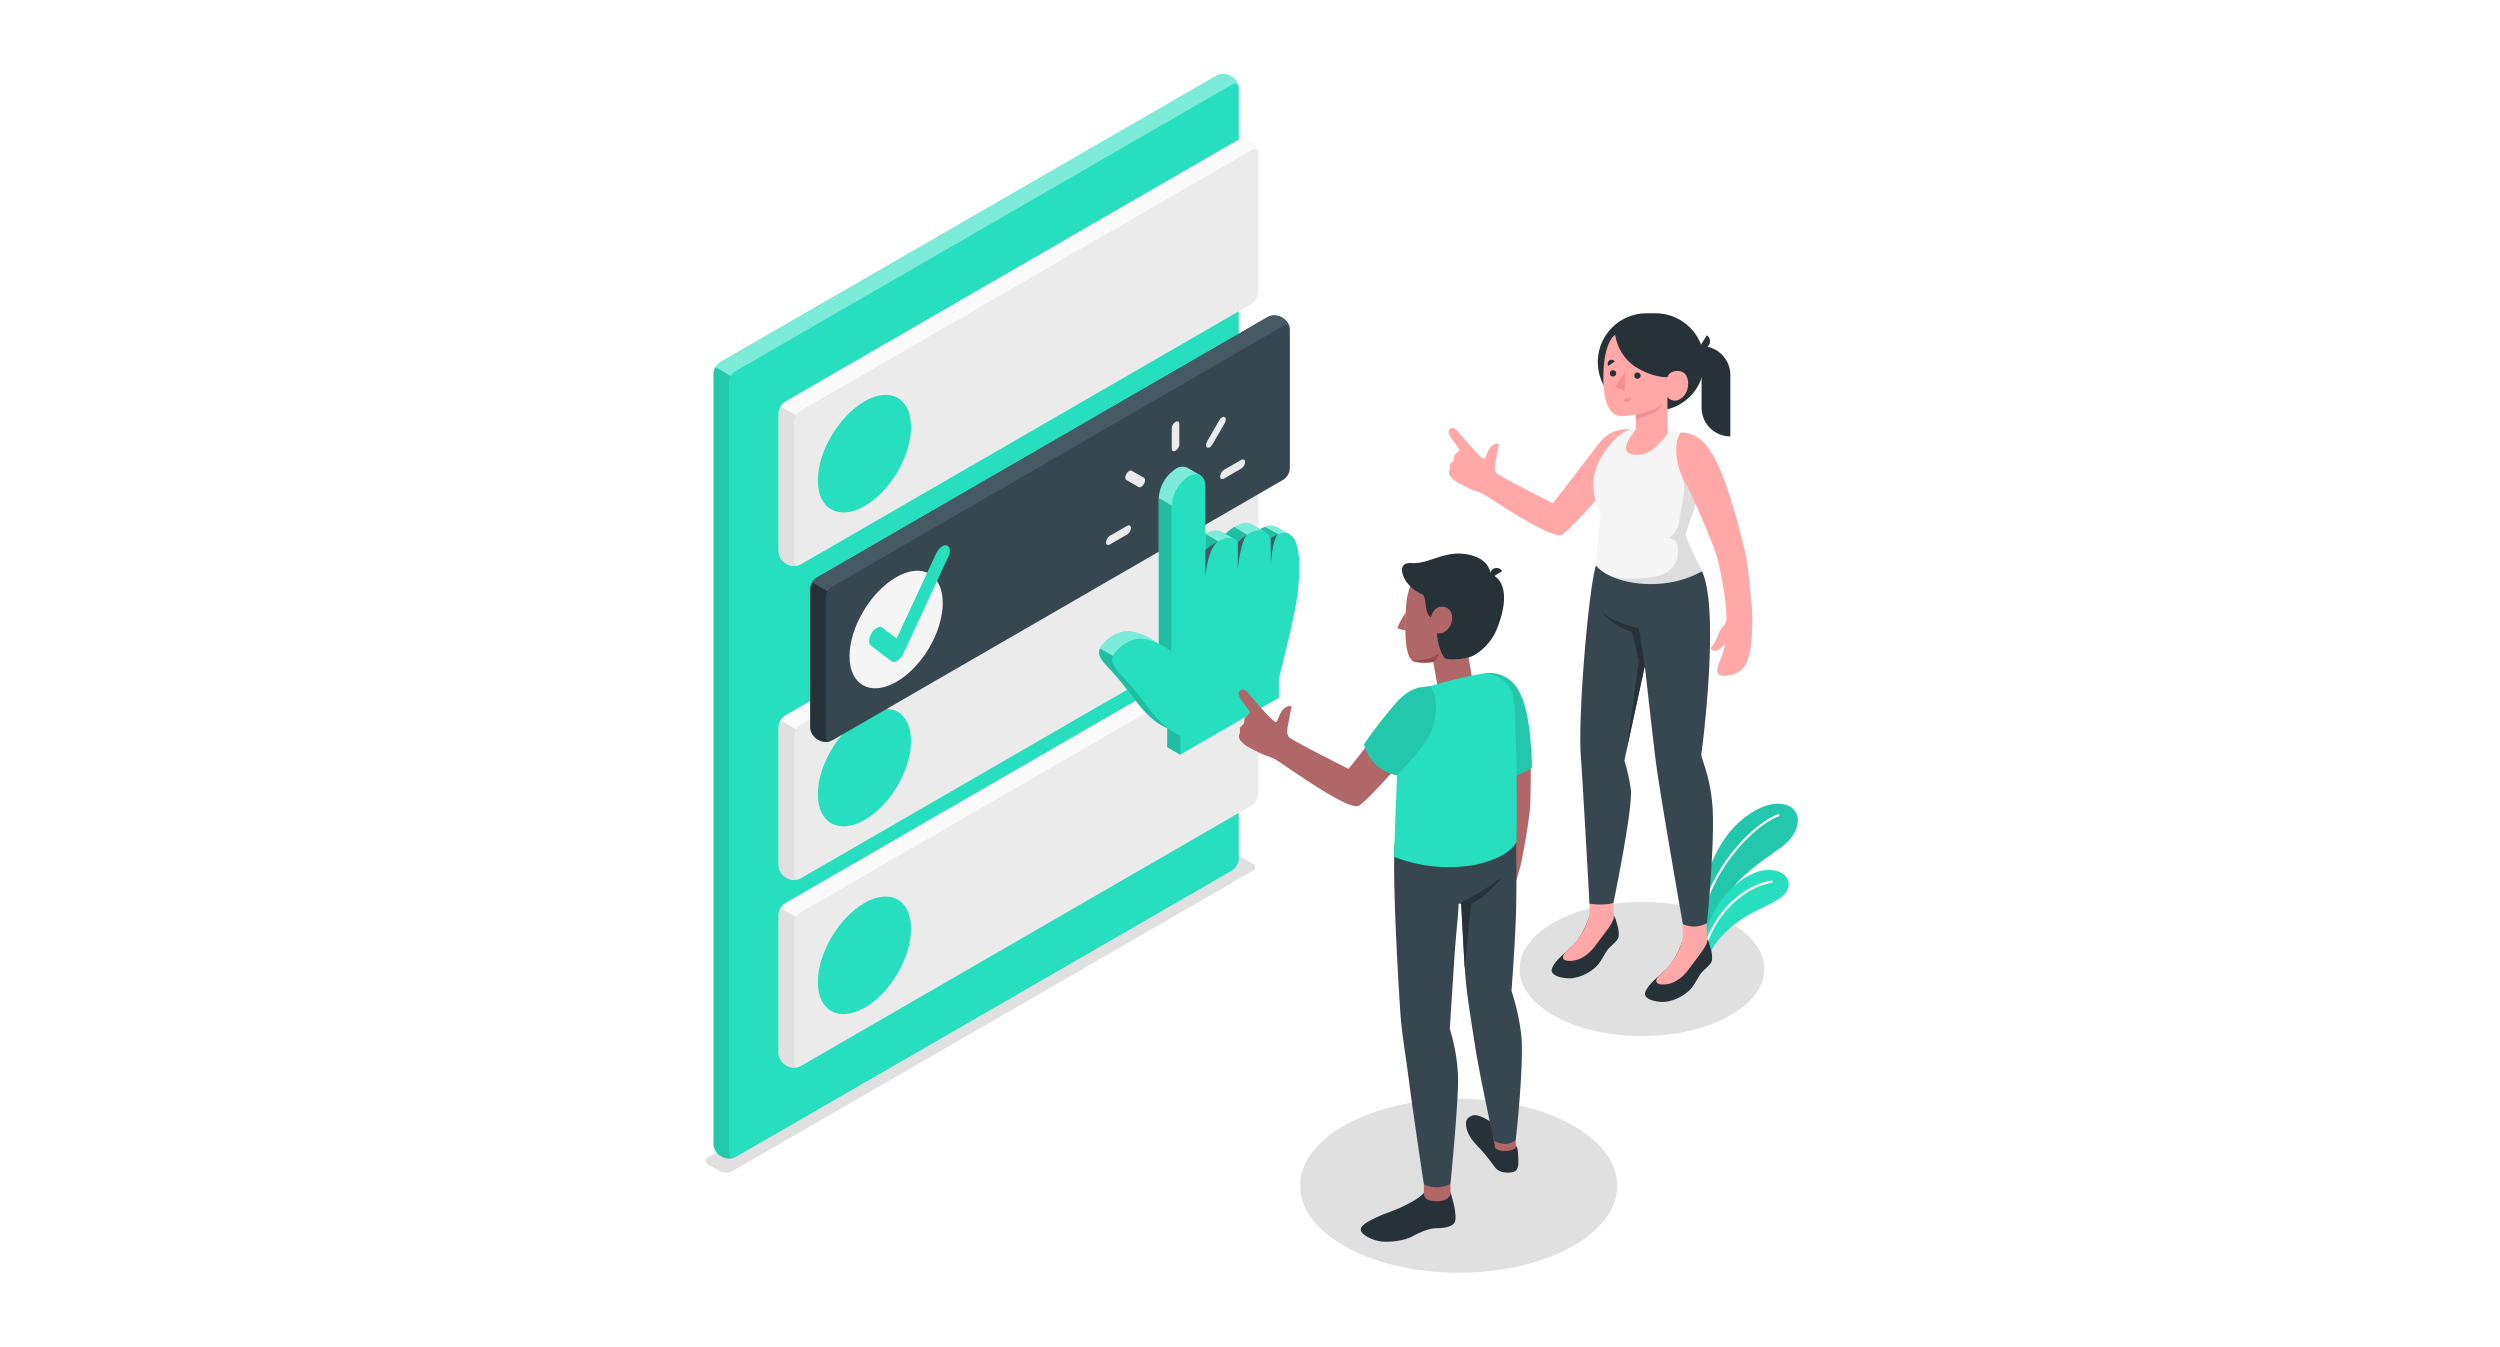 <svg xmlns="http://www.w3.org/2000/svg" xmlns:xlink="http://www.w3.org/1999/xlink" width="744" height="401" viewBox="0 0 744 401">
  <defs>
    <clipPath id="clip-path">
      <rect id="Rectángulo_42593" data-name="Rectángulo 42593" width="28.61" height="39.333" fill="none"/>
    </clipPath>
    <clipPath id="clip-path-2">
      <rect id="Rectángulo_42595" data-name="Rectángulo 42595" width="155.729" height="89.913" fill="none"/>
    </clipPath>
    <clipPath id="clip-path-3">
      <rect id="Rectángulo_42596" data-name="Rectángulo 42596" width="6.243" height="235.551" fill="none"/>
    </clipPath>
    <clipPath id="clip-path-4">
      <rect id="Rectángulo_42598" data-name="Rectángulo 42598" width="56.708" height="85.679" fill="none"/>
    </clipPath>
    <clipPath id="clip-path-5">
      <rect id="Rectángulo_42599" data-name="Rectángulo 42599" width="55.71" height="76.351" fill="none"/>
    </clipPath>
    <clipPath id="clip-path-6">
      <rect id="Rectángulo_42601" data-name="Rectángulo 42601" width="27.112" height="37.29" fill="none"/>
    </clipPath>
    <clipPath id="clip-path-7">
      <rect id="Rectángulo_42603" data-name="Rectángulo 42603" width="14.395" height="31.096" fill="none"/>
    </clipPath>
    <clipPath id="clip-path-8">
      <rect id="Rectángulo_42604" data-name="Rectángulo 42604" width="21.435" height="26.506" fill="none"/>
    </clipPath>
  </defs>
  <g id="Grupo_137093" data-name="Grupo 137093" transform="translate(-639 -11423)">
    <rect id="Rectángulo_42590" data-name="Rectángulo 42590" width="744" height="401" transform="translate(639 11423)" fill="#fff"/>
    <g id="Grupo_136593" data-name="Grupo 136593" transform="translate(646.636 214.999)">
      <path id="Trazado_197371" data-name="Trazado 197371" d="M25.793,351.883l3.346,1.911a4.3,4.3,0,0,0,3.878,0L187.684,264.5a1.177,1.177,0,0,0,0-2.232l-3.323-1.9a4.3,4.3,0,0,0-3.879.005L25.79,349.65a1.178,1.178,0,0,0,0,2.233" transform="translate(177.376 11202.711)" fill="#e0e0e0"/>
      <path id="Trazado_197372" data-name="Trazado 197372" d="M303.214,384.965c-18.433,10.107-48.318,10.107-66.751,0s-18.433-26.491,0-36.6,48.319-10.1,66.751,0,18.433,26.494,0,36.6" transform="translate(156.624 11194.22)" fill="#e0e0e0"/>
      <path id="Trazado_197373" data-name="Trazado 197373" d="M357.783,309.4c-14.221,7.8-37.277,7.8-51.5,0s-14.222-20.437,0-28.236,37.277-7.8,51.5,0,14.221,20.44,0,28.236" transform="translate(148.962 11201.093)" fill="#e0e0e0"/>
      <path id="Trazado_197374" data-name="Trazado 197374" d="M356.2,271.8c-.055-4.573,3.138-14.083,7.812-20.077s12.081-10.424,17.4-8.674c4.956,1.629,4.5,8.11-1.437,12.472s-14.873,9.86-17.417,17.309l-5.416,9.167Z" transform="translate(142.601 11204.522)" fill="#27debf"/>
      <g id="Grupo_136563" data-name="Grupo 136563" transform="translate(498.804 11447.183)" opacity="0.1">
        <g id="Grupo_136562" data-name="Grupo 136562">
          <g id="Grupo_136561" data-name="Grupo 136561" clip-path="url(#clip-path)">
            <path id="Trazado_197375" data-name="Trazado 197375" d="M356.2,271.8c-.055-4.573,3.138-14.083,7.812-20.077s12.081-10.424,17.4-8.674c4.956,1.629,4.5,8.11-1.437,12.472s-14.873,9.86-17.417,17.309l-5.416,9.167Z" transform="translate(-356.203 -242.661)"/>
          </g>
        </g>
      </g>
      <path id="Trazado_197376" data-name="Trazado 197376" d="M355.868,278.422a.335.335,0,0,0,.3-.272c2.874-15.645,15.348-28.483,22.871-31.377a.334.334,0,0,0,.192-.431.329.329,0,0,0-.431-.192c-7.667,2.948-20.371,16-23.288,31.879a.333.333,0,0,0,.268.388.316.316,0,0,0,.091,0" transform="translate(142.674 11204.158)" fill="#fff"/>
      <path id="Trazado_197377" data-name="Trazado 197377" d="M358.513,290.335c.7-2.579,3.792-6.858,8.827-10.422,5.571-3.943,12.657-5.811,14.259-8.847,1.925-3.647-1.17-7.035-6.932-6.25s-15.811,8.779-17.289,20.65Z" transform="translate(142.478 11202.208)" fill="#27debf"/>
      <path id="Trazado_197378" data-name="Trazado 197378" d="M357.319,288.021a.334.334,0,0,0,.285-.225c4.625-13.429,14.77-18.244,19.489-18.914a.335.335,0,0,0,.284-.378.329.329,0,0,0-.378-.284c-5.217.741-15.306,5.652-20.027,19.359a.334.334,0,0,0,.207.424.329.329,0,0,0,.14.017" transform="translate(142.521 11201.839)" fill="#fff"/>
      <path id="Trazado_197379" data-name="Trazado 197379" d="M30.236,322.339l-.679-.392a4.349,4.349,0,0,1-1.967-3.408V89.192a4.352,4.352,0,0,1,1.967-3.409L177.337.471a4.353,4.353,0,0,1,3.934,0l.679.393a4.346,4.346,0,0,1,1.967,3.407V233.619a4.348,4.348,0,0,1-1.967,3.407L34.17,322.339a4.348,4.348,0,0,1-3.934,0" transform="translate(177.104 11230)" fill="#27debf"/>
      <g id="Grupo_136568" data-name="Grupo 136568" transform="translate(205.273 11230.001)" opacity="0.4">
        <g id="Grupo_136567" data-name="Grupo 136567">
          <g id="Grupo_136566" data-name="Grupo 136566" clip-path="url(#clip-path-2)">
            <path id="Trazado_197380" data-name="Trazado 197380" d="M183.967,3.954c-.134-1.02-.959-1.391-1.948-.824L34.235,88.451a4.06,4.06,0,0,0-1.391,1.463l-4.6-2.658a4,4,0,0,1,1.391-1.473L177.4.472a4.346,4.346,0,0,1,3.936,0l.679.392a4.407,4.407,0,0,1,1.948,3.09" transform="translate(-28.238 -0.001)" fill="#fff"/>
          </g>
        </g>
      </g>
      <g id="Grupo_136571" data-name="Grupo 136571" transform="translate(204.696 11317.256)" opacity="0.1">
        <g id="Grupo_136570" data-name="Grupo 136570">
          <g id="Grupo_136569" data-name="Grupo 136569" clip-path="url(#clip-path-3)">
            <path id="Trazado_197381" data-name="Trazado 197381" d="M33.837,332.73a4.372,4.372,0,0,1-3.6-.155l-.69-.391a4.354,4.354,0,0,1-1.956-3.41V99.429a3.937,3.937,0,0,1,.576-1.937l4.6,2.658a4.116,4.116,0,0,0-.576,1.937V331.442c0,1.123.711,1.649,1.638,1.288" transform="translate(-27.594 -97.492)"/>
          </g>
        </g>
      </g>
      <path id="Trazado_197382" data-name="Trazado 197382" d="M51.9,252.644l-.679-.392a4.349,4.349,0,0,1-1.967-3.408V207.622a4.348,4.348,0,0,1,1.967-3.407l134.168-77.533a4.347,4.347,0,0,1,3.934,0l.679.392a4.348,4.348,0,0,1,1.967,3.407V171.7a4.348,4.348,0,0,1-1.967,3.407L55.838,252.644a4.348,4.348,0,0,1-3.934,0" transform="translate(174.828 11216.749)" fill="#ebebeb"/>
      <path id="Trazado_197383" data-name="Trazado 197383" d="M192.022,130.164c-.134-1.02-.959-1.391-1.948-.824L55.9,206.881a4.06,4.06,0,0,0-1.391,1.463l-4.606-2.658a4,4,0,0,1,1.391-1.473l134.162-77.532a4.346,4.346,0,0,1,3.936,0l.679.392a4.407,4.407,0,0,1,1.948,3.09" transform="translate(174.76 11216.749)" fill="#fafafa"/>
      <path id="Trazado_197384" data-name="Trazado 197384" d="M55.506,262.122a4.368,4.368,0,0,1-3.6-.155l-.69-.391a4.355,4.355,0,0,1-1.957-3.41v-41.22a3.935,3.935,0,0,1,.577-1.937l4.6,2.658a4.116,4.116,0,0,0-.576,1.937v41.229c0,1.123.711,1.649,1.638,1.288" transform="translate(174.828 11207.425)" fill="#e0e0e0"/>
      <path id="Trazado_197385" data-name="Trazado 197385" d="M76.178,213.027c7.652-4.418,13.856-.981,13.855,7.678s-6.211,19.187-13.871,23.517-13.871.889-13.866-7.681,6.23-19.1,13.882-23.514" transform="translate(173.459 11207.836)" fill="#27debf"/>
      <path id="Trazado_197386" data-name="Trazado 197386" d="M51.9,315.062l-.679-.392a4.349,4.349,0,0,1-1.967-3.408V270.04a4.346,4.346,0,0,1,1.967-3.407L185.392,189.1a4.347,4.347,0,0,1,3.934,0l.679.392a4.348,4.348,0,0,1,1.967,3.407v41.223a4.348,4.348,0,0,1-1.967,3.407L55.838,315.062a4.348,4.348,0,0,1-3.934,0" transform="translate(174.828 11210.195)" fill="#ebebeb"/>
      <path id="Trazado_197387" data-name="Trazado 197387" d="M192.022,192.582c-.134-1.02-.959-1.391-1.948-.824L55.9,269.3a4.06,4.06,0,0,0-1.391,1.463L49.906,268.1a4,4,0,0,1,1.391-1.473L185.459,189.1a4.346,4.346,0,0,1,3.936,0l.679.392a4.407,4.407,0,0,1,1.948,3.09" transform="translate(174.76 11210.195)" fill="#fafafa"/>
      <path id="Trazado_197388" data-name="Trazado 197388" d="M55.506,324.54a4.371,4.371,0,0,1-3.6-.155l-.69-.391a4.355,4.355,0,0,1-1.957-3.41v-41.22a3.935,3.935,0,0,1,.577-1.937l4.6,2.658a4.115,4.115,0,0,0-.576,1.937v41.229c0,1.123.711,1.649,1.638,1.288" transform="translate(174.828 11200.872)" fill="#e0e0e0"/>
      <path id="Trazado_197389" data-name="Trazado 197389" d="M76.178,275.445c7.652-4.419,13.856-.981,13.855,7.677S83.822,302.31,76.162,306.64s-13.871.889-13.866-7.681,6.23-19.1,13.882-23.514" transform="translate(173.459 11201.282)" fill="#27debf"/>
      <path id="Trazado_197390" data-name="Trazado 197390" d="M51.9,148.259l-.679-.392a4.349,4.349,0,0,1-1.967-3.408V103.237a4.348,4.348,0,0,1,1.967-3.407L185.392,22.3a4.347,4.347,0,0,1,3.934,0l.679.392a4.348,4.348,0,0,1,1.967,3.407V67.318a4.348,4.348,0,0,1-1.967,3.407L55.838,148.259a4.347,4.347,0,0,1-3.934,0" transform="translate(174.828 11227.708)" fill="#ebebeb"/>
      <path id="Trazado_197391" data-name="Trazado 197391" d="M192.022,25.779c-.134-1.02-.959-1.391-1.948-.824L55.9,102.5a4.06,4.06,0,0,0-1.391,1.463L49.906,101.3A4,4,0,0,1,51.3,99.828L185.459,22.3a4.346,4.346,0,0,1,3.936,0l.679.392a4.407,4.407,0,0,1,1.948,3.09" transform="translate(174.76 11227.708)" fill="#fafafa"/>
      <path id="Trazado_197392" data-name="Trazado 197392" d="M55.506,157.737a4.368,4.368,0,0,1-3.6-.155l-.69-.391a4.356,4.356,0,0,1-1.957-3.41V112.562a3.935,3.935,0,0,1,.577-1.937l4.6,2.658a4.116,4.116,0,0,0-.576,1.937v41.229c0,1.123.711,1.649,1.638,1.288" transform="translate(174.828 11218.385)" fill="#e0e0e0"/>
      <path id="Trazado_197393" data-name="Trazado 197393" d="M76.178,108.642c7.652-4.419,13.856-.981,13.855,7.677s-6.211,19.188-13.871,23.518-13.871.889-13.866-7.681,6.23-19.1,13.882-23.515" transform="translate(173.459 11218.796)" fill="#27debf"/>
      <path id="Trazado_197394" data-name="Trazado 197394" d="M62.44,206.737l-.679-.392a4.349,4.349,0,0,1-1.967-3.408V161.715a4.346,4.346,0,0,1,1.967-3.407L195.928,80.774a4.349,4.349,0,0,1,3.935,0l.678.392a4.348,4.348,0,0,1,1.967,3.407V125.8a4.348,4.348,0,0,1-1.967,3.407L66.374,206.737a4.347,4.347,0,0,1-3.934,0" transform="translate(173.722 11221.568)" fill="#37474f"/>
      <path id="Trazado_197395" data-name="Trazado 197395" d="M202.558,84.257c-.134-1.02-.959-1.391-1.948-.824L66.439,160.974a4.06,4.06,0,0,0-1.391,1.463l-4.606-2.658a4,4,0,0,1,1.391-1.473L196,80.775a4.346,4.346,0,0,1,3.936,0l.679.392a4.407,4.407,0,0,1,1.948,3.09" transform="translate(173.654 11221.568)" fill="#455a64"/>
      <path id="Trazado_197396" data-name="Trazado 197396" d="M66.042,216.215a4.372,4.372,0,0,1-3.6-.155l-.69-.391a4.355,4.355,0,0,1-1.957-3.41V171.04a3.935,3.935,0,0,1,.577-1.937l4.6,2.658A4.113,4.113,0,0,0,64.4,173.7v41.229c0,1.123.711,1.649,1.638,1.288" transform="translate(173.722 11212.245)" fill="#263238"/>
      <path id="Trazado_197397" data-name="Trazado 197397" d="M86.714,167.12c7.652-4.418,13.856-.981,13.855,7.678S94.358,193.985,86.7,198.315s-13.871.889-13.866-7.681,6.23-19.1,13.882-23.514" transform="translate(172.354 11212.655)" fill="#f5f5f5"/>
      <path id="Trazado_197398" data-name="Trazado 197398" d="M87.671,191.137a1.516,1.516,0,0,1-1.7.085l-6.086-4.606c-.814-.612-.712-2.311.228-3.792s2.361-2.182,3.171-1.566l4.241,3.208,11.78-25.319c.737-1.581,2.143-2.64,3.142-2.371s1.216,1.773.482,3.352l-13.447,28.9a4.9,4.9,0,0,1-1.723,2.054l-.09.052" transform="translate(171.67 11213.544)" fill="#27debf"/>
      <path id="Trazado_197399" data-name="Trazado 197399" d="M212.563,150.762l-3.891-2.246v.01c-1.692-.972-3.761-.01-4.855.662l-2.427-1.4c-2.946-1.778-7.041,1.942-7.958,2.836l-1.05-.606v0c-3.124-1.884-8.8,3.156-8.8,3.156V134.421l2.466-1.195-3.924-2.269-.009-.005-.027-.015v0a3.526,3.526,0,0,0-3.5.365,11.037,11.037,0,0,0-4.993,8.648v43.47c-3.588-2.661-7.4-4.3-10.752-3.7a10.789,10.789,0,0,0-6.5,4.488c-1.651,2.911,1.073,4.737,4.583,8.75,3.478,3.978,6.546,8.769,9.715,11.725a17.152,17.152,0,0,0,5.466,3.725v5.666l3.856,2.226,25.482-19.164v-5.666s3.641-14.513,4.8-20.58c1.12-5.841,2.149-15.152.226-19.989l2.082-.141Z" transform="translate(163.636 11216.285)" fill="#27debf"/>
      <g id="Grupo_136576" data-name="Grupo 136576" transform="translate(319.491 11346.909)" opacity="0.4">
        <g id="Grupo_136575" data-name="Grupo 136575">
          <g id="Grupo_136574" data-name="Grupo 136574" clip-path="url(#clip-path-4)">
            <path id="Trazado_197400" data-name="Trazado 197400" d="M212.563,150.762l-3.891-2.246v.01c-1.692-.972-3.761-.01-4.855.662l-2.427-1.4c-2.946-1.778-7.041,1.942-7.958,2.836l-1.05-.606v0c-3.124-1.884-8.8,3.156-8.8,3.156V134.421l2.466-1.195-3.924-2.269-.009-.005-.027-.015v0a3.526,3.526,0,0,0-3.5.365,11.037,11.037,0,0,0-4.993,8.648v43.47c-3.588-2.661-7.4-4.3-10.752-3.7a10.789,10.789,0,0,0-6.5,4.488c-1.651,2.911,1.073,4.737,4.583,8.75,3.478,3.978,6.546,8.769,9.715,11.725a17.152,17.152,0,0,0,5.466,3.725v5.666l3.856,2.226,25.482-19.164v-5.666s3.641-14.513,4.8-20.58c1.12-5.841,2.149-15.152.226-19.989l2.082-.141Z" transform="translate(-155.855 -130.624)" fill="#fff"/>
          </g>
        </g>
      </g>
      <path id="Trazado_197401" data-name="Trazado 197401" d="M183.822,207.069,164.545,195.94l-8.442-4.875c-1.074,2.627,1.53,4.468,4.83,8.241,3.478,3.978,6.547,8.769,9.715,11.725a17.152,17.152,0,0,0,5.466,3.725v5.666l3.856,2.226,5.63-4.233c-.729-4.816-1.778-11.347-1.778-11.347" transform="translate(163.636 11209.939)" fill="#27debf"/>
      <path id="Trazado_197402" data-name="Trazado 197402" d="M179.537,143.272l-3.856-2.226v45.6l3.856.1Z" transform="translate(161.555 11215.191)" fill="#27debf"/>
      <path id="Trazado_197403" data-name="Trazado 197403" d="M213.319,155.788l2.987-2.2c-.064-.2-.125-.4-.2-.581l1.085-.074-2.4-.109-4-2.205a8.659,8.659,0,0,0-1.348.671l1.25.728Z" transform="translate(158.01 11214.187)" fill="#27debf"/>
      <path id="Trazado_197404" data-name="Trazado 197404" d="M201.509,155.14,204.315,153l-3.868-2.34a16.465,16.465,0,0,0-2.606,2.06l2.685,1.554Z" transform="translate(159.228 11214.181)" fill="#27debf"/>
      <path id="Trazado_197405" data-name="Trazado 197405" d="M194.953,155.167l-3.824-2.238.015-.036v4.845L195.6,156.1Z" transform="translate(159.933 11213.947)" fill="#27debf"/>
      <g id="Grupo_136579" data-name="Grupo 136579" transform="translate(319.493 11356.237)" opacity="0.15">
        <g id="Grupo_136578" data-name="Grupo 136578">
          <g id="Grupo_136577" data-name="Grupo 136577" clip-path="url(#clip-path-5)">
            <path id="Trazado_197406" data-name="Trazado 197406" d="M183.822,207.069,164.545,195.94l-8.442-4.875c-1.074,2.627,1.53,4.468,4.83,8.241,3.478,3.978,6.547,8.769,9.715,11.725a17.152,17.152,0,0,0,5.466,3.725v5.666l3.856,2.226,5.63-4.233c-.729-4.816-1.778-11.347-1.778-11.347" transform="translate(-155.857 -146.298)"/>
            <path id="Trazado_197407" data-name="Trazado 197407" d="M179.537,143.272l-3.856-2.226v45.6l3.856.1Z" transform="translate(-157.938 -141.046)"/>
            <path id="Trazado_197408" data-name="Trazado 197408" d="M213.319,155.788l2.987-2.2c-.064-.2-.125-.4-.2-.581l1.085-.074-2.4-.109-4-2.205a8.659,8.659,0,0,0-1.348.671l1.25.728Z" transform="translate(-161.483 -142.051)"/>
            <path id="Trazado_197409" data-name="Trazado 197409" d="M201.509,155.14,204.315,153l-3.868-2.34a16.465,16.465,0,0,0-2.606,2.06l2.685,1.554Z" transform="translate(-160.265 -142.056)"/>
            <path id="Trazado_197410" data-name="Trazado 197410" d="M194.953,155.167l-3.824-2.238.015-.036v4.845L195.6,156.1Z" transform="translate(-159.56 -142.29)"/>
          </g>
        </g>
      </g>
      <path id="Trazado_197411" data-name="Trazado 197411" d="M180.422,216.564V210.9a17.132,17.132,0,0,1-5.466-3.725c-3.168-2.956-6.237-7.747-9.715-11.725-3.509-4.014-6.235-5.841-4.583-8.751a10.785,10.785,0,0,1,6.5-4.488c3.348-.6,7.164,1.038,10.753,3.7v-43.47a11.036,11.036,0,0,1,4.992-8.648c2.758-1.591,4.992-.3,4.992,2.883v18.987s6.88-6.11,9.66-2.363c0,0,6.759-7.08,9.81-1.1,0,0,4.963-4.008,7.2.644s1.163,14.474,0,20.539-4.8,20.579-4.8,20.579v5.666Z" transform="translate(163.184 11216.024)" fill="#27debf"/>
      <path id="Trazado_197412" data-name="Trazado 197412" d="M191.144,166.157s.626-8.663,3.809-10.723l-.114.032a20.892,20.892,0,0,0-3.7,2.538v-.164a.2.2,0,0,0,0,.164Z" transform="translate(159.933 11213.681)" fill="#455a64"/>
      <path id="Trazado_197413" data-name="Trazado 197413" d="M201.939,155.408v7.925s.879-8.149,2.706-10.118a16.291,16.291,0,0,0-2.706,2.193" transform="translate(158.798 11213.913)" fill="#455a64"/>
      <path id="Trazado_197414" data-name="Trazado 197414" d="M212.9,154.29h0v7.954s.483-8.013,2.209-9.2a8.91,8.91,0,0,0-2.209,1.241" transform="translate(157.646 11213.931)" fill="#455a64"/>
      <path id="Trazado_197415" data-name="Trazado 197415" d="M181.1,124.246h0c-.619.357-1.121.145-1.121-.474v-6.289a2.326,2.326,0,0,1,1.121-1.769c.619-.357,1.121-.145,1.121.474v6.289a2.326,2.326,0,0,1-1.121,1.769" transform="translate(161.104 11217.869)" fill="#ebebeb"/>
      <path id="Trazado_197416" data-name="Trazado 197416" d="M170.082,135.879h0c-.438.758-1.148,1.168-1.586.916l-3.639-2.1c-.438-.252-.438-1.072,0-1.83s1.148-1.169,1.586-.916l3.639,2.1c.438.253.438,1.072,0,1.831" transform="translate(162.726 11216.154)" fill="#ebebeb"/>
      <path id="Trazado_197417" data-name="Trazado 197417" d="M165.518,150.8v.18a2.5,2.5,0,0,1-1.2,1.9l-4.979,2.875c-.666.384-1.206.157-1.206-.509v-.18a2.5,2.5,0,0,1,1.206-1.9l4.979-2.875c.665-.384,1.2-.156,1.2.509" transform="translate(163.397 11214.24)" fill="#ebebeb"/>
      <path id="Trazado_197418" data-name="Trazado 197418" d="M196.076,133.335v-.18a2.5,2.5,0,0,1,1.2-1.9l4.979-2.876c.666-.384,1.206-.157,1.206.509v.18a2.5,2.5,0,0,1-1.206,1.9l-4.979,2.874c-.665.384-1.2.156-1.2-.509" transform="translate(159.413 11216.54)" fill="#ebebeb"/>
      <path id="Trazado_197419" data-name="Trazado 197419" d="M191.689,123.157h0c-.438-.253-.438-1.073,0-1.831l3.639-6.3c.438-.759,1.147-1.168,1.586-.916s.438,1.072,0,1.831l-3.639,6.3c-.438.758-1.148,1.168-1.586.916" transform="translate(159.908 11218.027)" fill="#ebebeb"/>
      <path id="Trazado_197420" data-name="Trazado 197420" d="M348.6,288.919V287.9c-.4,1.195-2.264,6.338-5.091,8.915-2.246,2.049-5.311,4.416-6.09,6.7-.811,2.375,4.264,3.174,6.363,2.8a12.958,12.958,0,0,0,7.311-3.926c1.207-1.484,1.976-3.242,2.838-4.409s2.85-2.468,3.316-3.819a8.612,8.612,0,0,0-.408-3.738c-.329-1.259-.687-2.644-1.118-2.526,0,.154,0,.776,0,.776a5.626,5.626,0,0,1-3.56,1.2c-1.042.04-3.57-.166-3.561-.961" transform="translate(144.582 11199.773)" fill="#263238"/>
      <path id="Trazado_197421" data-name="Trazado 197421" d="M341.867,297.934c.7-.622,1.4-1.23,2.033-1.81a20.655,20.655,0,0,0,4.343-6.939,9.773,9.773,0,0,0,.747-3.747v-4.059h7.122v6.607h0v.176l-.036.018c-.343,1.48-3.61,5.417-5.468,7.983-1.245,1.721-3.61,3.91-6.436,4.287-2.678.358-4.047-.487-2.306-2.518" transform="translate(144.188 11200.457)" fill="#ffa8a7"/>
      <path id="Trazado_197422" data-name="Trazado 197422" d="M317.558,281.075v-1.018c-.4,1.195-2.265,6.338-5.091,8.915-2.246,2.049-5.311,4.415-6.09,6.7-.811,2.375,4.264,3.174,6.363,2.8a12.959,12.959,0,0,0,7.311-3.926c1.207-1.484,1.976-3.242,2.838-4.409s2.85-2.468,3.316-3.819a8.611,8.611,0,0,0-.408-3.738c-.33-1.259-.687-2.644-1.118-2.526,0,.153,0,.776,0,.776a5.626,5.626,0,0,1-3.56,1.2c-1.042.04-3.57-.166-3.561-.961" transform="translate(147.842 11200.597)" fill="#263238"/>
      <path id="Trazado_197423" data-name="Trazado 197423" d="M310.829,290.089c.7-.622,1.4-1.23,2.033-1.81a20.66,20.66,0,0,0,4.344-6.938,9.764,9.764,0,0,0,.747-3.748v-4.059h7.122v6.607h0v.176l-.036.018c-.343,1.48-3.61,5.417-5.468,7.983-1.245,1.721-3.61,3.91-6.436,4.287-2.678.358-4.047-.487-2.306-2.518" transform="translate(147.446 11201.28)" fill="#ffa8a7"/>
      <path id="Trazado_197424" data-name="Trazado 197424" d="M352.043,165.167c5.521,12.059-.2,54.539-.2,54.539.167,1.956,2.4,5.808,3.237,14.42.985,10.176-1.545,35.729-1.545,35.729a7.709,7.709,0,0,1-7.2.286s-6.788-38.484-8.064-48.6c-1.113-8.831-3.252-28.247-3.252-28.247l-6.076,28.2a52.49,52.49,0,0,1,1.925,8.716c.576,5.952-5.19,33.662-5.19,33.662s-2.458.9-7.122.215c0,0-2.04-36.773-2.578-43.943-.9-12.041,2.3-49.61,4.5-56.737Z" transform="translate(146.84 11212.844)" fill="#37474f"/>
      <path id="Trazado_197425" data-name="Trazado 197425" d="M335.772,194.921l-1.793-11.2s-7.583-1.572-11.023-4.8a19.615,19.615,0,0,0,8.968,5.958l2.014,8.623-3.52,26.111Z" transform="translate(146.092 11211.215)" fill="#263238"/>
      <path id="Trazado_197426" data-name="Trazado 197426" d="M325.924,118.15a10.2,10.2,0,0,0-9.061,4.06c-2.852,3.721-13.759,17.924-13.759,17.924s-16.077-8.046-16.868-9-.345-2.882-.129-3.943.578-3.42.814-4.082c.414-1.156-1.3-.844-2.306.236-1.032,1.107-1.455,3.193-1.959,3.558s-4.327-4.037-6.184-6.159-2.727-3.61-3.971-2.733c-.9.632-.321,1.892,1.01,3.711a23.478,23.478,0,0,1,1.719,2.409c.159.326-.332.586-.526.761-.361.322-1,.85-1.045,1.354a4.431,4.431,0,0,1-.051.824c-.173.605-.922.89-1.134,1.482-.152.429.016.909-.07,1.357-.055.288-.215.549-.267.838a2.006,2.006,0,0,0,.6,1.562c1.3,1.552,3.088,2.145,4.8,3.091,1.421.787,2.889,1.13,4.526,1.858s20.63,13.894,23.635,12.235,18.526-19.713,18.526-19.713c4.478-7.419,1.709-11.629,1.709-11.629" transform="translate(151.435 11217.637)" fill="#ffa8a7"/>
      <path id="Trazado_197427" data-name="Trazado 197427" d="M342.749,118.525h0c7.079.487,7.575,3.906,9.347,7.644a12.119,12.119,0,0,1,.334,9.124L347.5,149.562s2.31,5.583,4.991,10.857c-12.379,6.909-27.836,3.278-31.558-1.764-.158-1.07.8-9.43,1.388-14.891-2.18-5.469-2.756-8.936-1.836-12.551,1.707-6.711,8.336-13.249,11.269-13.011Z" transform="translate(146.396 11217.59)" fill="#f5f5f5"/>
      <path id="Trazado_197428" data-name="Trazado 197428" d="M336.11,108.606h2.747a14.507,14.507,0,0,0-.078-29.014h-2.591a14.507,14.507,0,0,0-.078,29.014" transform="translate(146.229 11221.644)" fill="#263238"/>
      <path id="Trazado_197429" data-name="Trazado 197429" d="M364.7,117.38h0a8.548,8.548,0,0,1-8.548-8.548v-18.3a8.548,8.548,0,0,1,8.548,8.547Z" transform="translate(142.606 11220.495)" fill="#263238"/>
      <path id="Trazado_197430" data-name="Trazado 197430" d="M357.646,86.9,355.5,90.344a1.969,1.969,0,0,0,2.791-.572,2.131,2.131,0,0,0-.648-2.872" transform="translate(142.675 11220.876)" fill="#263238"/>
      <path id="Trazado_197431" data-name="Trazado 197431" d="M327.039,86.75c-1.674.989-3.741,5.2-3.537,14.02.173,7.478,2.6,9.324,3.814,9.857s3.564.209,5.846-.172v4.488s-3.154,3.663-2.955,5.721,4.553,2.545,7.5.533a19.091,19.091,0,0,0,4.843-5.069V105.28a2.865,2.865,0,0,0,4.061.383c2.519-1.673,2.615-5.814,1.15-7.3s-4.622-1.016-5.211,1.038a18.024,18.024,0,0,1-8.485-2.529,13.618,13.618,0,0,1-7.03-10.121" transform="translate(146.036 11220.892)" fill="#ffa8a7"/>
      <path id="Trazado_197432" data-name="Trazado 197432" d="M333.767,100.207a.941.941,0,1,0,.988-.931.956.956,0,0,0-.988.931" transform="translate(144.957 11219.577)" fill="#263238"/>
      <path id="Trazado_197433" data-name="Trazado 197433" d="M332.295,107.4l-2.184.7a1.126,1.126,0,0,0,1.42.784,1.2,1.2,0,0,0,.763-1.48" transform="translate(145.341 11218.724)" fill="#f28f8f"/>
      <path id="Trazado_197434" data-name="Trazado 197434" d="M325.131,96.874l1.9-1.318a1.111,1.111,0,0,0-1.581-.325,1.216,1.216,0,0,0-.322,1.643" transform="translate(145.883 11220.022)" fill="#263238"/>
      <path id="Trazado_197435" data-name="Trazado 197435" d="M325.643,99.448a.941.941,0,1,0,.988-.932.956.956,0,0,0-.988.932" transform="translate(145.81 11219.656)" fill="#263238"/>
      <path id="Trazado_197436" data-name="Trazado 197436" d="M330.408,98.955l-.149,5.66-2.979-.923Z" transform="translate(145.638 11219.61)" fill="#f28f8f"/>
      <path id="Trazado_197437" data-name="Trazado 197437" d="M334.3,112.8c2.4-.315,7.352-1.736,8.123-3.692a5.062,5.062,0,0,1-1.734,2.5c-1.478,1.266-6.389,2.694-6.389,2.694Z" transform="translate(144.9 11218.544)" fill="#f28f8f"/>
      <g id="Grupo_136584" data-name="Grupo 136584" transform="translate(472.435 11344.536)" opacity="0.1">
        <g id="Grupo_136583" data-name="Grupo 136583">
          <g id="Grupo_136582" data-name="Grupo 136582" clip-path="url(#clip-path-6)">
            <path id="Trazado_197438" data-name="Trazado 197438" d="M340.284,162.785a7.473,7.473,0,0,0,5.571-9.114,3.179,3.179,0,0,0-.126-.389,2.434,2.434,0,0,0-2.507-1.662,7.226,7.226,0,0,0,3.094-4.612l1.505-8.944a10.431,10.431,0,0,0-.382-4.338l4.975-5.754.919.639a12.408,12.408,0,0,1-.2,7.709L348.2,150.589s2.31,5.583,4.991,10.857A32,32,0,0,1,326.74,163.2a36.088,36.088,0,0,0,13.544-.413" transform="translate(-326.74 -127.972)"/>
          </g>
        </g>
      </g>
      <path id="Trazado_197439" data-name="Trazado 197439" d="M368.064,154.155c-6.428-26.27-11.18-35.031-18.987-34.929-2.278,2.724-1.649,10.953,1.954,15.947,0,0,8.029,16.943,9.311,22.967,1.126,5.291,2.4,11.948,2.321,16.5a3.3,3.3,0,0,1-.893,2.164c-1.466,1.59-1.471,2.869-2.423,4.628-.743,1.376-1.556,1.89-1.325,2.2a1.777,1.777,0,0,0,2.411.178,9.079,9.079,0,0,0,1.826-1.752,18.225,18.225,0,0,1-1.448,4.873c-1.648,3.717-1.247,5.613,3.77,4.29,3.144-.83,5.119-3.448,5.589-11a58.435,58.435,0,0,0,.082-8.364c-.669-7.166-1.155-13.465-2.188-17.693" transform="translate(143.489 11217.482)" fill="#ffa8a7"/>
      <path id="Trazado_197440" data-name="Trazado 197440" d="M297.225,237.9c.687-25.567-1.362-31.694-8.168-36.378l-2.638,14.814s3.1,17.459,2.768,23.273c-.292,5.108-.79,11.5-2,15.628a3.125,3.125,0,0,1-1.354,1.752,17.873,17.873,0,0,0-3.738,3.564c-1.022,1.07-1.893,1.336-1.759,1.676a1.683,1.683,0,0,0,2.156.763,11.8,11.8,0,0,0,2.459-1.334,15.643,15.643,0,0,1-2.518,4.328c-2.432,2.979-2.537,4.81,2.37,4.854,3.074.027,5.528-1.87,7.842-8.646a55.142,55.142,0,0,0,2.161-7.608c1.176-6.7,2.3-12.571,2.416-16.687" transform="translate(150.567 11208.842)" fill="#b16668"/>
      <path id="Trazado_197441" data-name="Trazado 197441" d="M283.681,199.334a9.812,9.812,0,0,1,10.518,5.312c2.852,5.1,3.552,13.879,3.877,22.606,0,0-5.667,4.739-12.465,2.409Z" transform="translate(150.215 11209.084)" fill="#27debf"/>
      <g id="Grupo_136589" data-name="Grupo 136589" transform="translate(433.896 11408.294)" opacity="0.1">
        <g id="Grupo_136588" data-name="Grupo 136588">
          <g id="Grupo_136587" data-name="Grupo 136587" clip-path="url(#clip-path-7)">
            <path id="Trazado_197442" data-name="Trazado 197442" d="M283.681,199.334a9.812,9.812,0,0,1,10.518,5.312c2.852,5.1,3.552,13.879,3.877,22.606,0,0-5.667,4.739-12.465,2.409Z" transform="translate(-283.681 -199.21)"/>
          </g>
        </g>
      </g>
      <path id="Trazado_197443" data-name="Trazado 197443" d="M292.621,355.388c.516.2.646,1.178.724,3.132.06,1.479.376,4.06-1.356,4.575s-4.268.251-5.378-1.142c-1.385-1.739-2.322-3.27-4.3-5.392-1.715-1.841-3.57-3.559-4.262-6.142-.626-2.333-.1-3.346,1.488-4.024,2.188-.933,5.627,2.116,7.343,2.6,1.477.413,5.224,6.2,5.741,6.4" transform="translate(150.833 11193.649)" fill="#263238"/>
      <path id="Trazado_197444" data-name="Trazado 197444" d="M293.576,354.34v2.4a5.873,5.873,0,0,1-6.062.164c-.106-.232-.63-3.432-.63-3.432Z" transform="translate(149.879 11192.888)" fill="#b16668"/>
      <path id="Trazado_197445" data-name="Trazado 197445" d="M269.523,371.911s.688,2.086,1.06,3.911c.294,1.45.717,3.874.209,4.966s-2.489,1.794-5.56,1.771c-1.99-.015-5.09,1.335-7.213,2.52-2.192,1.223-6.751,1.71-9.07,1.438-2.733-.321-5.564-1.905-6.006-3.038s.145-2.306,6.585-5.051c.059-.025,8.953-2.918,12.069-6.356Z" transform="translate(154.505 11190.951)" fill="#263238"/>
      <path id="Trazado_197446" data-name="Trazado 197446" d="M271.724,369.013s-.009,1.78,0,2.8-1.193,2.533-4.3,2.422c-2.185-.078-3.71-.665-3.623-2.464v-2.594Z" transform="translate(152.304 11191.256)" fill="#b16668"/>
      <path id="Trazado_197447" data-name="Trazado 197447" d="M291.675,311.458a65.2,65.2,0,0,0-2.833-12.494s.857-10.779,1.267-21c.444-11.039-.023-24.916.186-27.67,0,0-35.623-7.208-36.258,5.553s1.406,45.248,1.828,50.853,1.39,10.565,2.548,19.652c1.143,8.968,4.348,30.146,4.348,30.146a8.413,8.413,0,0,0,7.926-.162s2.507-25.517,2.244-31.986a55.254,55.254,0,0,0-2.453-14.12s.676-10.523,1.272-19.675,1.228-13.55,1.367-17.532l.767-.38s.78,15.791,1.2,21.4,1.313,10.982,2.935,21.4c1.407,9.033,5.6,28.147,5.6,28.147,4.07,2.2,6.5-.288,6.5-.288s2.658-24,1.56-31.836" transform="translate(153.341 11203.934)" fill="#37474f"/>
      <path id="Trazado_197448" data-name="Trazado 197448" d="M275.368,274.978s8.641-4.258,12.967-8.1c0,0-4.016,5.658-9.287,8.167,0,0-1.875,19.616-1.865,19.227L276.1,274.948Z" transform="translate(151.088 11201.979)" fill="#263238"/>
      <path id="Trazado_197449" data-name="Trazado 197449" d="M266.775,194.561l2.108,11.6,10.48-.765-2.2-13.152Z" transform="translate(151.99 11209.815)" fill="#b16668"/>
      <path id="Trazado_197450" data-name="Trazado 197450" d="M289.082,205.3c-1.037-3.155-5.039-6.588-9.044-5.843a118.114,118.114,0,0,0-17.539,4.379c-3.666,1.309-7.006,4.479-7.309,16.539,0,0-1.229,28.116-1.25,33.553a44.451,44.451,0,0,0,24.075,2.374c11.018-2.407,12.347-6.977,12.347-6.977s.142-20.218-.188-28.95c-.28-7.419-.379-12.909-1.091-15.075" transform="translate(153.338 11209.069)" fill="#27debf"/>
      <path id="Trazado_197451" data-name="Trazado 197451" d="M257.463,179.065s-2.657,4.237-2.335,4.641,2.356.728,2.356.728Z" transform="translate(153.216 11211.199)" fill="#b16668"/>
      <path id="Trazado_197452" data-name="Trazado 197452" d="M265.108,165.89c-5.542,1.3-7.094,3.784-7.42,12.641-.34,9.254.669,12.139,1.911,13.356.84.821,5.4.871,7.681.185,2.858-.858,9.305-3.307,12.245-8.025,3.457-5.551,4.231-12.985.329-15.94-5.491-4.158-12.491-2.747-14.746-2.218" transform="translate(152.951 11212.652)" fill="#b16668"/>
      <path id="Trazado_197453" data-name="Trazado 197453" d="M266.163,195.249c1.88-1.512,1.712-2.487,1.712-2.487-1.349,1.259-6.34,2.34-8.043,2.017.695.679,3.939.828,6.331.47" transform="translate(152.719 11209.761)" fill="#9a4a4d"/>
      <path id="Trazado_197454" data-name="Trazado 197454" d="M257.635,167.59a11.3,11.3,0,0,0,5.156,4.115c1.063,1.211.477,5.932,2.348,6.682,0,0,.8-3.437,3.693-3.073,2.908.368,3.382,4.053,1.607,6.338s-3.5,1.464-3.5,1.464.2,4.88,2.425,7.6c0,0,2.481.742,6.987-.326,2.769-.656,6.628-4.224,8.2-7.945,3.325-7.872,3.411-14.891-1.612-16.881-.618-3.579-3.482-5.125-6.722-5.793-6.975-1.437-11.47,2.916-16.84,2.537-3.073-.217-3.648,2.021-1.743,5.283" transform="translate(153.065 11213.256)" fill="#263238"/>
      <path id="Trazado_197455" data-name="Trazado 197455" d="M286.13,167.272l3.286-2.039a1.934,1.934,0,1,0-3.286,2.039" transform="translate(149.988 11212.748)" fill="#263238"/>
      <path id="Trazado_197456" data-name="Trazado 197456" d="M257.358,204.3s-5.208.962-7.931,5.082-14.495,18.882-14.495,18.882-16.936-8.476-17.769-9.481-.364-3.036-.136-4.155.609-3.6.857-4.3c.436-1.218-1.367-.889-2.428.25-1.087,1.166-1.533,3.364-2.064,3.747s-4.559-4.253-6.516-6.489-2.872-3.8-4.183-2.879c-.944.665-.338,1.993,1.064,3.909a24.614,24.614,0,0,1,1.811,2.538c.168.343-.349.617-.555.8-.379.34-1.053.9-1.1,1.428a4.664,4.664,0,0,1-.053.868c-.183.637-.972.937-1.195,1.562-.161.451.017.958-.074,1.428-.058.3-.226.578-.28.882a2.116,2.116,0,0,0,.626,1.646c1.374,1.634,3.252,2.26,5.053,3.256,1.5.829,3.043,1.191,4.767,1.958s22.028,15.772,25.194,14.024,19.407-20.722,19.407-20.722a13.109,13.109,0,0,0,0-14.235" transform="translate(158.767 11208.55)" fill="#b16668"/>
      <path id="Trazado_197457" data-name="Trazado 197457" d="M263.548,203.618c-2.24.258-5.378-.158-9.765,4.555a137.218,137.218,0,0,0-9.875,12.706,12.441,12.441,0,0,0,9.82,9.245s7.684-7.872,9.82-12.205,2.638-11.376,0-14.3" transform="translate(154.392 11208.621)" fill="#27debf"/>
      <g id="Grupo_136592" data-name="Grupo 136592" transform="translate(398.3 11412.24)" opacity="0.1">
        <g id="Grupo_136591" data-name="Grupo 136591">
          <g id="Grupo_136590" data-name="Grupo 136590" clip-path="url(#clip-path-8)">
            <path id="Trazado_197458" data-name="Trazado 197458" d="M263.548,203.618c-2.24.258-5.378-.158-9.765,4.555a137.218,137.218,0,0,0-9.875,12.706,12.441,12.441,0,0,0,9.82,9.245s7.684-7.872,9.82-12.205,2.638-11.376,0-14.3" transform="translate(-243.909 -203.619)"/>
          </g>
        </g>
      </g>
    </g>
  </g>
</svg>

